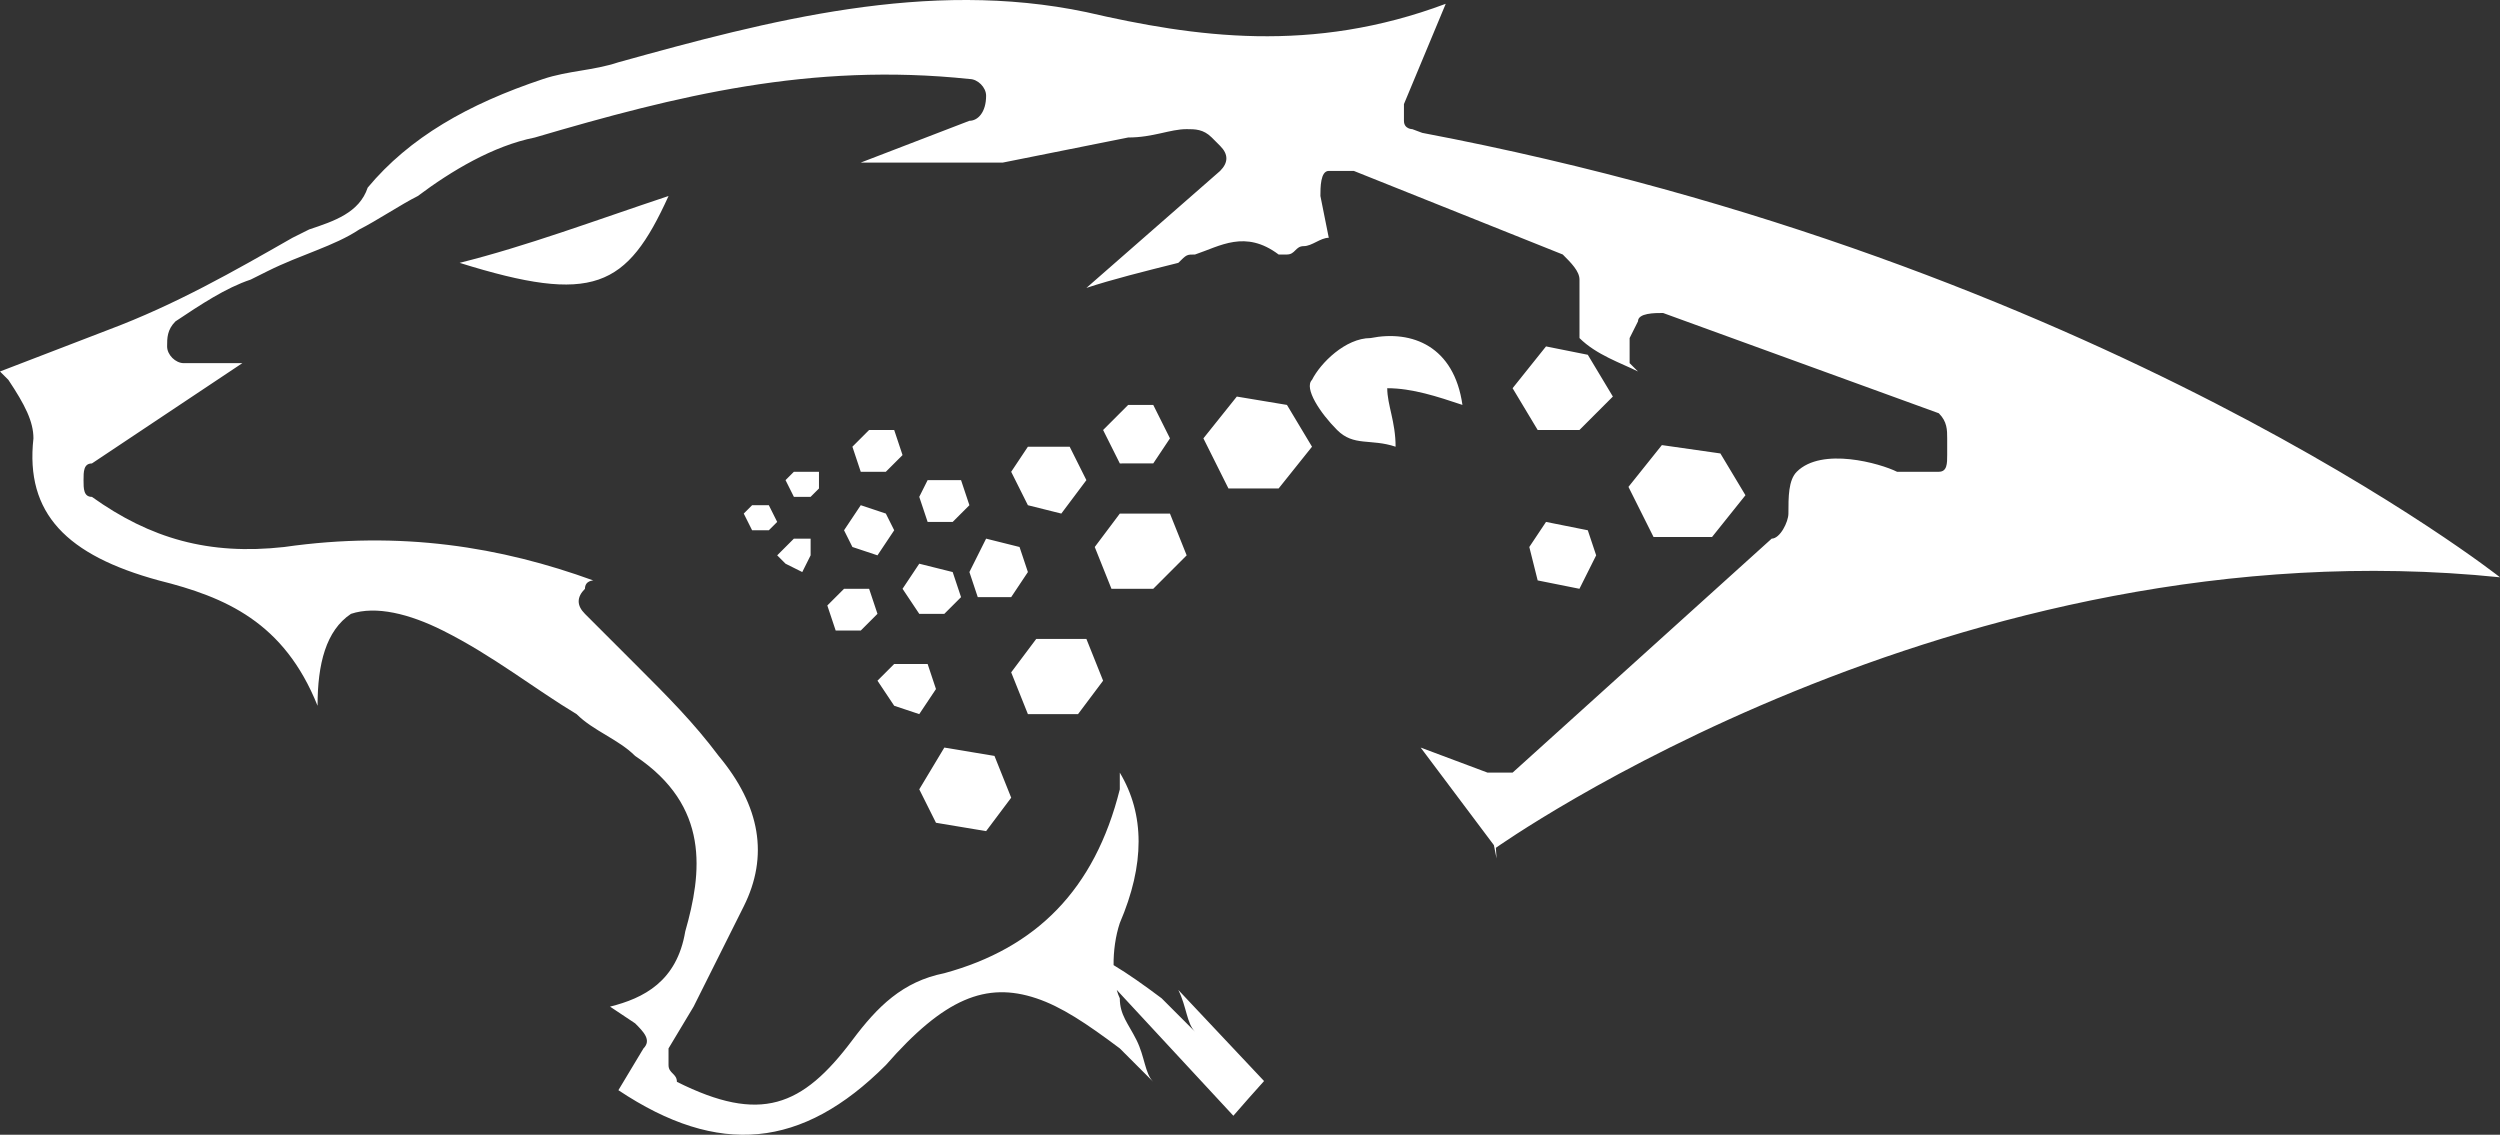 <svg version="1.1" id="图层_1" x="0px" y="0px" width="238.574px" height="108.289px" viewBox="0 0 238.574 108.289" enable-background="new 0 0 238.574 108.289" xml:space="preserve" xmlns="http://www.w3.org/2000/svg" xmlns:xlink="http://www.w3.org/1999/xlink" xmlns:xml="http://www.w3.org/XML/1998/namespace">
  <rect x="0" y="0" width="238.574" height="108.289" fill="#333333" stroke="none"/>
  <path fill="#FFFFFF" d="M132.384,37.047c0,1.594,0.797,3.189,0.797,5.582c-2.392-0.797-3.987,0-5.582-1.595
	s-3.189-3.987-2.394-4.784c0.799-1.596,3.191-3.988,5.584-3.988c3.987-0.797,7.976,0.797,8.771,6.379
	C137.168,37.844,134.776,37.047,132.384,37.047z M151.523,33.856l-3.987-0.798l-3.189,3.988l2.393,3.987h3.987l3.189-3.19
	L151.523,33.856z M110.054,56.188l3.189-3.191l-1.595-3.986h-4.784l-2.393,3.189l1.595,3.988H110.054z M118.029,37.844l-3.189,3.988
	l2.391,4.784h4.786l3.188-3.987l-2.391-3.988L118.029,37.844z M101.281,49.01l2.393-3.191l-1.595-3.189h-3.987l-1.595,2.393
	l1.595,3.19L101.281,49.01z M110.054,44.225l1.595-2.393l-1.595-3.191h-2.393l-2.393,2.394l1.596,3.19H110.054z M102.877,68.148
	l2.392-3.189l-1.595-3.988h-4.785l-2.392,3.191l1.595,3.986H102.877z M94.104,79.314l2.394-3.19l-1.596-3.987l-4.785-0.797
	l-2.393,3.986l1.596,3.191L94.104,79.314z M87.724,68.148l1.596-2.393l-0.797-2.392h-3.19l-1.596,1.595l1.596,2.393L87.724,68.148z
	 M78.951,57.781l0.798,2.393h2.393l1.595-1.596l-0.798-2.391h-2.392L78.951,57.781z M86.129,56.188l1.595,2.391h2.393l1.596-1.594
	l-0.798-2.394l-3.19-0.797L86.129,56.188z M92.51,48.212l-0.798-2.394h-3.189l-0.799,1.596l0.799,2.393h2.392L92.51,48.212z
	 M82.938,41.034l-1.594,1.595l0.797,2.393h2.393l1.595-1.594l-0.797-2.394H82.938z M78.154,46.616v-1.595h-2.394l-0.797,0.797
	l0.797,1.596h1.596L78.154,46.616z M71.773,48.212l-0.797,0.798l0.797,1.594h1.596l0.798-0.797l-0.798-1.595H71.773z M81.345,52.199
	l2.392,0.797l1.596-2.393l-0.798-1.594l-2.393-0.798l-1.595,2.392L81.345,52.199z M76.56,54.591l0.797-1.595v-1.594h-1.596
	l-1.594,1.594l0.797,0.798L76.56,54.591z M98.092,54.591l-0.798-2.392l-3.19-0.797l-1.594,3.188l0.797,2.394h3.19L98.092,54.591z
	 M166.568,47.26l-2.392-3.988l-5.584-0.797l-3.189,3.987l2.394,4.784h5.582L166.568,47.26z M145.941,52.199l0.798,3.19l3.987,0.798
	l1.595-3.191l-0.798-2.393l-3.987-0.797L145.941,52.199z M63.799,18.704c-7.177,2.394-13.557,4.785-19.938,6.38
	C56.622,29.072,59.812,27.477,63.799,18.704z M238.574,55.092c0,0-38.091-30.115-102.847-42.412l-0.951-0.355
	c0,0-0.798,0-0.798-0.797c0-0.799,0-0.799,0-1.596l3.988-9.57c-12.762,4.785-23.925,3.19-34.293,0.797
	c-15.151-3.19-30.305,0.798-44.66,4.785c-2.392,0.798-4.784,0.798-7.177,1.595c-7.177,2.393-12.76,5.582-16.747,10.367
	c-0.798,2.393-3.19,3.191-5.582,3.988l-1.596,0.797c-5.582,3.19-11.164,6.381-17.545,8.773L0,35.451l0.798,0.799
	c1.595,2.391,2.393,3.986,2.393,5.582C2.393,49.01,6.38,52.996,15.152,55.39c6.381,1.595,11.962,3.987,15.152,11.962
	c0-3.987,0.798-7.178,3.19-8.773c2.392-0.797,5.582,0,8.772,1.596c4.784,2.393,8.771,5.582,12.759,7.975
	c1.596,1.596,3.987,2.393,5.584,3.988c7.176,4.785,6.379,11.164,4.784,16.746c-0.797,4.785-3.987,6.381-7.178,7.178l2.394,1.596
	c0.797,0.799,1.594,1.596,0.797,2.393l-2.394,3.986c9.571,6.381,17.546,5.582,25.521-2.393c5.582-6.379,9.569-7.975,14.354-6.379
	c2.393,0.797,4.785,2.393,7.976,4.785c0.797,0.797,2.392,2.393,3.189,3.189c-0.798-0.797-0.798-2.393-1.595-3.986
	c-0.798-1.596-1.595-2.395-1.595-3.988c-0.116-0.232-0.21-0.506-0.292-0.798l11.129,12.009c0.967-1.115,1.944-2.219,2.929-3.313
	l-8.184-8.695c0.797,1.594,0.797,3.189,1.596,3.988c-0.799-0.799-2.394-2.395-3.189-3.191c-1.719-1.288-3.202-2.337-4.582-3.163
	c-0.014-1.332,0.181-2.778,0.593-4.015c2.392-5.582,2.392-10.367,0-14.355c0,0.798,0,0.798,0,1.596
	c-2.393,9.57-7.976,15.152-16.748,17.545c-3.987,0.797-6.38,3.189-8.771,6.381c-4.785,6.379-8.772,7.975-16.747,3.986
	c0-0.797-0.799-0.797-0.799-1.596c0-0.797,0-0.797,0-1.594l2.393-3.988c1.595-3.189,3.19-6.379,4.785-9.568
	c2.393-4.787,1.596-9.57-2.392-14.355c-2.394-3.19-4.786-5.584-7.975-8.772l-4.786-4.786c-0.798-0.797-0.798-1.594,0-2.391
	c0-0.798,0.798-0.798,0.798-0.798c-8.773-3.19-18.343-4.786-29.508-3.19c-7.178,0.797-12.759-0.797-18.341-4.785
	c-0.799,0-0.799-0.798-0.799-1.596c0-0.797,0-1.594,0.799-1.594l14.354-9.57h-5.582c-0.797,0-1.596-0.798-1.596-1.596
	c0-0.797,0-1.594,0.799-2.393c2.392-1.594,4.785-3.189,7.177-3.987l1.596-0.797c3.189-1.595,6.379-2.393,8.771-3.987
	c1.595-0.797,3.987-2.393,5.582-3.19c3.19-2.393,7.178-4.784,11.165-5.583C64.598,9.135,77.356,5.944,92.51,7.539
	c0.797,0,1.594,0.798,1.594,1.596c0,1.594-0.797,2.393-1.594,2.393l-10.368,3.987c0.797,0,0.797,0,1.595,0h11.963
	c3.987-0.798,7.975-1.595,11.962-2.394c2.393,0,3.987-0.797,5.582-0.797c0.799,0,1.597,0,2.393,0.797l0.798,0.799
	c0.797,0.797,0.797,1.595,0,2.392l-12.76,11.165c2.393-0.798,5.582-1.595,8.772-2.393c0.797-0.797,0.797-0.797,1.596-0.797
	c2.392-0.798,4.785-2.393,7.975,0c0.798,0,0.798,0,0.798,0c0.797,0,0.797-0.798,1.595-0.798c0.796,0,1.595-0.798,2.393-0.798
	l-0.798-3.987c0-0.798,0-2.393,0.798-2.393h2.392l19.937,7.976c0.799,0.797,1.597,1.595,1.597,2.392v5.583
	c1.595,1.595,3.987,2.393,5.583,3.189l-0.799-0.797v-2.393l0.799-1.596c0-0.797,1.594-0.797,2.392-0.797l26.316,9.57
	c0.798,0.797,0.798,1.595,0.798,2.393v1.596c0,0.797,0,1.594-0.798,1.594c0,0-2.391,0-3.987,0c-1.595-0.797-7.177-2.393-9.57,0
	c-0.796,0.797-0.796,2.393-0.796,3.988c0,0.797-0.798,2.393-1.596,2.393L144.347,73.73h-2.393l-6.381-2.391l6.988,9.313l0.254,1.271
	l-0.063-1.017C142.752,80.908,186.574,49.759,238.574,55.092z" class="color c1"/>
</svg>